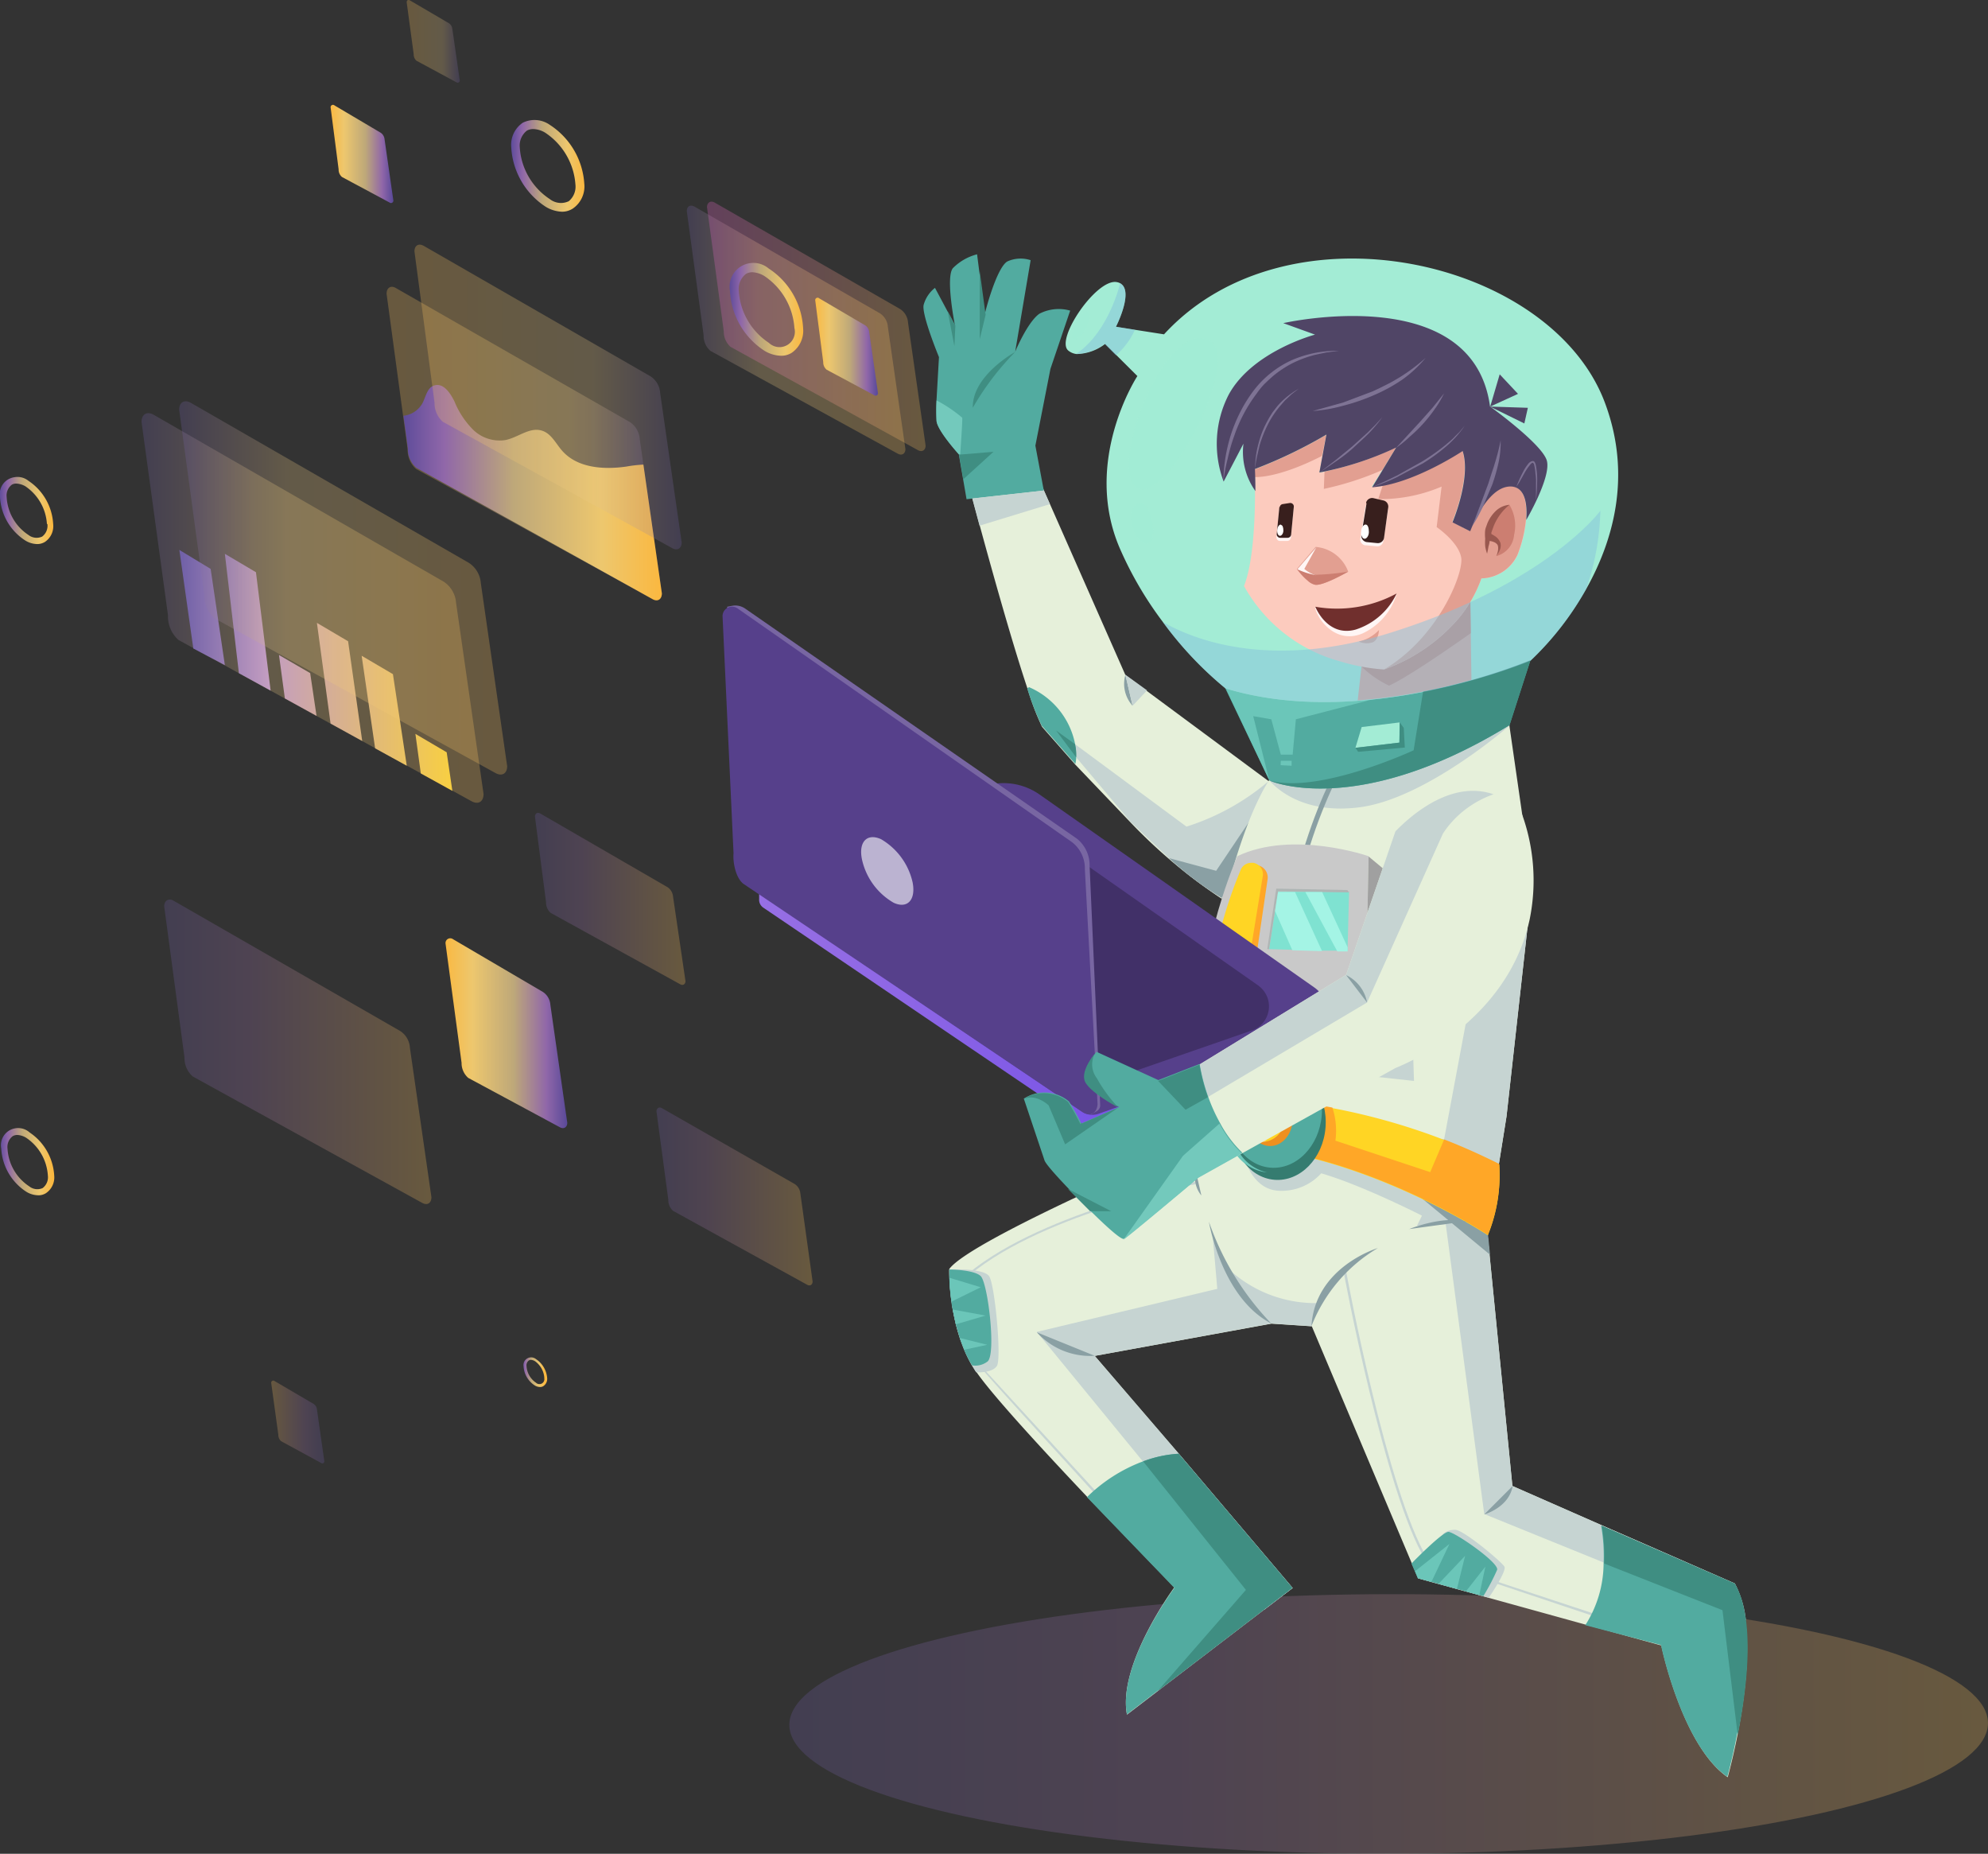 <svg xmlns="http://www.w3.org/2000/svg" xmlns:xlink="http://www.w3.org/1999/xlink" viewBox="0 0 209.71 195.51"><rect x="0" y="0" width="209.71" height="195.51" fill="#333333" stroke="none"/><defs><style>.cls-1,.cls-2,.cls-3,.cls-40,.cls-42,.cls-45,.cls-46,.cls-48,.cls-49,.cls-50,.cls-51,.cls-52{opacity:0.26;}.cls-1,.cls-2,.cls-3,.cls-35,.cls-36,.cls-40,.cls-42,.cls-45,.cls-46,.cls-48,.cls-49,.cls-50,.cls-51,.cls-52{isolation:isolate;}.cls-1{fill:url(#Névtelen_színátmenet_659);}.cls-2{fill:url(#Névtelen_színátmenet_18);}.cls-3{fill:url(#Névtelen_színátmenet_185);}.cls-4{fill:#e6f0da;}.cls-5{fill:#52aba0;}.cls-6{fill:#c6d4d2;}.cls-7{fill:#3f8e82;}.cls-8{fill:#8aa0a4;}.cls-9{fill:#ffd524;}.cls-10{fill:#ffa727;}.cls-11{fill:#c9c9c9;}.cls-12{fill:#a0a0a0;}.cls-13{fill:#6bc6b9;}.cls-14,.cls-36{fill:#a3ecd5;}.cls-15{fill:#e29f91;}.cls-16{fill:#cc7e71;}.cls-17{fill:#fccbbe;}.cls-18{fill:#fff6f5;}.cls-19{fill:#504566;}.cls-20{fill:#381f1d;}.cls-21{fill:#fff;}.cls-22{fill:#99584f;}.cls-23{fill:#7e7394;}.cls-24{fill:#702f2d;}.cls-25{fill:#7c7c7c;}.cls-26{fill:#357c70;}.cls-27{fill:#ef9020;}.cls-28{fill:#fff7d4;}.cls-29{fill:url(#Névtelen_színátmenet_2);}.cls-30{fill:#56408b;}.cls-31{fill:#413068;}.cls-32{fill:#7866a2;}.cls-33{fill:#bbb3d1;}.cls-34{fill:#73c9bc;}.cls-35{fill:#87c3dd;opacity:0.5;}.cls-36{opacity:0.69;}.cls-37{fill:#7fe2d1;}.cls-38{fill:#aeb5b4;}.cls-39{fill:#a4f4e5;}.cls-40{fill:url(#Névtelen_színátmenet_783);}.cls-41{fill:url(#Névtelen_színátmenet_562);}.cls-42{fill:url(#Névtelen_színátmenet_659-2);}.cls-43{fill:url(#Névtelen_színátmenet_782);}.cls-44{fill:url(#Névtelen_színátmenet_562-2);}.cls-45{fill:url(#Névtelen_színátmenet_659-3);}.cls-46{fill:url(#Névtelen_színátmenet_185-2);}.cls-47{fill:url(#Névtelen_színátmenet_562-3);}.cls-48{fill:url(#Névtelen_színátmenet_185-3);}.cls-49{fill:url(#Névtelen_színátmenet_185-4);}.cls-50{fill:url(#Névtelen_színátmenet_240);}.cls-51{fill:url(#Névtelen_színátmenet_659-4);}.cls-52{fill:url(#Névtelen_színátmenet_783-2);}.cls-53{fill:url(#Névtelen_színátmenet_562-4);}.cls-54{fill:url(#Névtelen_színátmenet_562-5);}.cls-55{fill:url(#Névtelen_színátmenet_562-6);}.cls-56{fill:url(#Névtelen_színátmenet_562-7);}.cls-57{fill:url(#Névtelen_színátmenet_562-8);}.cls-58{fill:url(#Névtelen_színátmenet_562-9);}</style><linearGradient id="Névtelen_színátmenet_659" x1="137.29" y1="161.16" x2="114.27" y2="161.16" gradientTransform="translate(209.71 195.99) rotate(180)" gradientUnits="userSpaceOnUse"><stop offset="0" stop-color="#6e5da5"/><stop offset="0.33" stop-color="#eac885"/><stop offset="1" stop-color="#fec55e"/></linearGradient><linearGradient id="Névtelen_színátmenet_18" x1="135.16" y1="161.56" x2="112.14" y2="161.56" gradientTransform="translate(209.71 195.99) rotate(180)" gradientUnits="userSpaceOnUse"><stop offset="0" stop-color="#e967cd"/><stop offset="0.33" stop-color="#ef83ac"/><stop offset="1" stop-color="#fec55e"/></linearGradient><linearGradient id="Névtelen_színátmenet_185" x1="-3303.1" y1="16.51" x2="-3176.66" y2="16.51" gradientTransform="matrix(1, 0, 0, -1, 3386.37, 198.33)" gradientUnits="userSpaceOnUse"><stop offset="0" stop-color="#6e5da5"/><stop offset="0.33" stop-color="#9c71a8"/><stop offset="1" stop-color="#fec55e"/></linearGradient><linearGradient id="Névtelen_színátmenet_2" x1="69.47" y1="92.15" x2="129.96" y2="97.45" gradientTransform="translate(209.71 195.99) rotate(180)" gradientUnits="userSpaceOnUse"><stop offset="0" stop-color="#623fe9"/><stop offset="0.17" stop-color="#6d49e8"/><stop offset="0.7" stop-color="#8c65e5"/><stop offset="1" stop-color="#976fe4"/></linearGradient><linearGradient id="Névtelen_színátmenet_783" x1="168.98" y1="149.2" x2="139.98" y2="149.2" gradientTransform="translate(209.71 195.99) rotate(180)" gradientUnits="userSpaceOnUse"><stop offset="0" stop-color="#fec55e"/><stop offset="0.67" stop-color="#eac885"/><stop offset="1" stop-color="#6e5da5"/></linearGradient><linearGradient id="Névtelen_színátmenet_562" x1="167.24" y1="144.03" x2="139.98" y2="144.03" gradientTransform="translate(209.71 195.99) rotate(180)" gradientUnits="userSpaceOnUse"><stop offset="0" stop-color="#5d4b9a"/><stop offset="0.16" stop-color="#9067a9"/><stop offset="0.43" stop-color="#bea879"/><stop offset="0.77" stop-color="#edc76e"/><stop offset="1" stop-color="#fab840"/></linearGradient><linearGradient id="Névtelen_színátmenet_659-2" x1="194.84" y1="131.86" x2="158.83" y2="131.86" xlink:href="#Névtelen_színátmenet_659"/><linearGradient id="Névtelen_színátmenet_782" x1="190.87" y1="125.3" x2="162.07" y2="125.3" gradientTransform="translate(209.71 195.99) rotate(180)" gradientUnits="userSpaceOnUse"><stop offset="0" stop-color="#6e5fa7"/><stop offset="0.33" stop-color="#c39dc1"/><stop offset="1" stop-color="#f8cf42"/></linearGradient><linearGradient id="Névtelen_színátmenet_562-2" x1="258.54" y1="181.94" x2="265.14" y2="181.94" gradientTransform="translate(299.93 198.17) rotate(180)" xlink:href="#Névtelen_színátmenet_562"/><linearGradient id="Névtelen_színátmenet_659-3" x1="161.22" y1="191.62" x2="166.81" y2="191.62" xlink:href="#Névtelen_színátmenet_659"/><linearGradient id="Névtelen_színátmenet_185-2" x1="175.73" y1="46.02" x2="181.31" y2="46.02" gradientTransform="translate(209.71 195.99) rotate(180)" xlink:href="#Névtelen_színátmenet_185"/><linearGradient id="Névtelen_színátmenet_562-3" x1="240.23" y1="89.19" x2="253.05" y2="89.19" gradientTransform="translate(299.93 198.17) rotate(180)" xlink:href="#Névtelen_színátmenet_562"/><linearGradient id="Névtelen_színátmenet_185-3" x1="153.46" y1="101.18" x2="137.56" y2="101.18" gradientTransform="translate(209.71 195.99) rotate(180)" xlink:href="#Névtelen_színátmenet_185"/><linearGradient id="Névtelen_színátmenet_185-4" x1="192.54" y1="85.07" x2="164.35" y2="85.07" gradientTransform="translate(209.71 195.99) rotate(180)" xlink:href="#Névtelen_színátmenet_185"/><linearGradient id="Névtelen_színátmenet_240" x1="140.63" y1="69.8" x2="124.18" y2="69.8" gradientTransform="translate(209.71 195.99) rotate(180)" gradientUnits="userSpaceOnUse"><stop offset="0" stop-color="#6e5da5"/><stop offset="0.33" stop-color="#9c71a1"/><stop offset="1" stop-color="#fec55e"/></linearGradient><linearGradient id="Névtelen_színátmenet_659-4" x1="190.87" y1="133.98" x2="156.36" y2="133.98" xlink:href="#Névtelen_színátmenet_659"/><linearGradient id="Névtelen_színátmenet_783-2" x1="166.04" y1="154.11" x2="137.85" y2="154.11" xlink:href="#Névtelen_színátmenet_783"/><linearGradient id="Névtelen_színátmenet_562-4" x1="-3332.25" y1="175.87" x2="-3324.55" y2="175.87" gradientTransform="matrix(1, 0, 0, -1, 3386.17, 193.37)" xlink:href="#Névtelen_színátmenet_562"/><linearGradient id="Névtelen_színátmenet_562-5" x1="207.42" y1="161.6" x2="214.02" y2="161.6" gradientTransform="translate(299.93 198.17) rotate(180)" xlink:href="#Névtelen_színátmenet_562"/><linearGradient id="Névtelen_színátmenet_562-6" x1="-3309.22" y1="160.75" x2="-3301.52" y2="160.75" gradientTransform="matrix(1, 0, 0, -1, 3386.17, 193.37)" xlink:href="#Névtelen_színátmenet_562"/><linearGradient id="Névtelen_színátmenet_562-7" x1="-3331.17" y1="48.63" x2="-3328.68" y2="48.63" gradientTransform="matrix(1, 0, 0, -1, 3386.17, 193.37)" xlink:href="#Névtelen_színátmenet_562"/><linearGradient id="Névtelen_színátmenet_562-8" x1="-3386.22" y1="70.82" x2="-3380.64" y2="70.82" gradientTransform="matrix(1, 0, 0, -1, 3386.17, 193.37)" xlink:href="#Névtelen_színátmenet_562"/><linearGradient id="Névtelen_színátmenet_562-9" x1="-3386.22" y1="139.54" x2="-3380.64" y2="139.54" gradientTransform="matrix(1, 0, 0, -1, 3386.17, 193.37)" xlink:href="#Névtelen_színátmenet_562"/></defs><g id="Réteg_2" data-name="Réteg 2"><g id="Réteg_1" data-name="Réteg 1"><path class="cls-1" d="M74.22,35.34A2.12,2.12,0,0,0,74.93,37L94.69,47.84c.46.26.82,0,.82-.48L93.66,34.48a1.85,1.85,0,0,0-.83-1.43L73.28,21.8c-.46-.26-.83-.05-.83.48Z"/><path class="cls-2" d="M76.35,34.94a2.15,2.15,0,0,0,.71,1.64L96.82,47.47c.46.26.82,0,.82-.48L95.79,34.05A1.88,1.88,0,0,0,95,32.62L75.4,21.37c-.45-.26-.82,0-.82.48Z"/><ellipse class="cls-3" cx="146.49" cy="181.82" rx="63.22" ry="13.69" transform="translate(-0.29 0.23) rotate(-0.09)"/><path class="cls-4" d="M108.38,72.6c-2.49-7.44-6.24-21.68-6.24-21.68l7.31-.72,9.27,21,15.14,11.21h0c0,8.72-5,12.37-5,12.37a55.76,55.76,0,0,1-9.56-8l-5.86-6.13-3.52-4A28.47,28.47,0,0,1,108.38,72.6Z"/><path class="cls-5" d="M109.92,76.6a28.2,28.2,0,0,1-1.56-4l.19-.13a8.28,8.28,0,0,1,4.86,6,5.45,5.45,0,0,1,.12,1.39,4.18,4.18,0,0,1-.09.71l-3.52-4Z"/><path class="cls-6" d="M113.41,78.49l11.75,8.69a25,25,0,0,0,8.73-4.85,20.19,20.19,0,0,1-.72,5.36,13.67,13.67,0,0,1-4.32,7,35.28,35.28,0,0,1-5.55-4.19h0l-4-3.78-5.77-6.84A5.45,5.45,0,0,0,113.41,78.49Z"/><path class="cls-7" d="M111.41,77.05l2,1.44a5.45,5.45,0,0,1,.12,1.39Z"/><path class="cls-8" d="M128.29,91.84l3.46-5.15,1.43,1a13.67,13.67,0,0,1-4.32,7,35.28,35.28,0,0,1-5.55-4.19Z"/><path class="cls-4" d="M118.88,180.83c-1-5.3,5-13.42,5-13.42l-9.22-9.57c-4.83-5.1-10.06-10.79-11.68-13.17-.05-.06-.12-.12-.12-.17l-.32-.52c-2.54-4.36-2.4-10-2.4-10.15h0c2.33-3.15,25.52-13,25.52-13,1.69-29.66,8.24-38.57,8.24-38.57h0l7.22-1.66.69-.16,17.4-4L161.31,91l.31,2.42-2.7,24.32-1.73,10.83-.27,1.66.21,2.1,2.41,24.39,9.42,4.14L183,167a10.77,10.77,0,0,1,1.12,3.92c.9,6.75-1.87,16.52-1.87,16.52-4.83-3.35-7-13.9-7-13.9l-7.89-2.17-10.85-3-6.91-1.9-.67-1.59-10.55-25-4.24-.28L115.48,143l8.87,10.33,12,14.15-3,2.29-14.47,11.07Z"/><path class="cls-6" d="M103.28,144c-.94-1.22-1.94-8.68-1.94-9V135h0c7.56-7,24.62-10.37,24.79-10.37v.26c-.17,0-17.08,3.26-24.62,10.26.1.81,1,7.62,1.88,8.81l13.27,14.47-.19.18C116,158.05,104.22,145.26,103.28,144Zm47.09,20.51h0c-4.2-6.77-8.64-30.24-8.64-30.47H142c0,.23,4.41,23.56,8.58,30.34l18.15,6-.08.25Z"/><path class="cls-6" d="M102.86,144.56l-.32-.52c-2.54-4.36-2.4-10-2.4-10.15h0s3.61-.19,4.21.72,1.32,8.67.81,9.45-2.18.67-2.18.67S102.9,144.61,102.86,144.56Zm46.7,21.88,7.49,2.06s1.91-2.78,1.65-3.27-4.32-3.89-5.19-3.89a1.9,1.9,0,0,0-1.24.4ZM147.18,112l-18.52-1.6.57,1.45L149.16,114l-.68-20.74-1.41-.64Zm12.06-35.48s-8.74,7.66-15.74,8.61c-5.84.79-8.75-1.86-9.57-2.79Z"/><path class="cls-8" d="M141.15,80.67l.69-.16c-1.91,3.42-8.33,16.54-6.2,36.42l-.52.06C133.06,97.68,139,84.66,141.15,80.67Z"/><path class="cls-6" d="M130.92,120.67s.59,5,4.26,4.92a5.62,5.62,0,0,0,5-3Zm-2.51,15.26-.5-5.76,1.51,3.5a13.45,13.45,0,0,0,9.62,3.76l-.7,2.44-4.24-.28L115.48,143l8.89,10.33,12,14.15-3,2.29-24-29.3Z"/><path class="cls-6" d="M149.47,129.28l.53-1.07s-7-3.57-11.34-4.66-13-2.72-13-2.72l.12-1.7,26.56,1,5.44-29.06-.89-7.37L161.31,91l.31,2.42-2.7,24.32-2,12.49,2.62,26.49,9.42,4.14L183,167a10.64,10.64,0,0,1,1.17,3.88l-27.6-11.2-4.06-30.56Z"/><path class="cls-8" d="M150,126.39l7.24,2.18-.27,1.66.21,2.1L150,126.39Z"/><path class="cls-9" d="M125.83,119.18l.23-3.4a43.88,43.88,0,0,1,5,0,65.26,65.26,0,0,1,9.45,1.08,67.36,67.36,0,0,1,11.83,3.36c1.9.74,3.81,1.59,5.81,2.59a16.73,16.73,0,0,1-1.2,7.47s-16.15-10.74-31.29-9.35Z"/><path class="cls-10" d="M125.82,119.18l4.45-.65.83-2.8a65.26,65.26,0,0,1,9.45,1.08,7.8,7.8,0,0,1,.32,3.49l10,3.32,1.47-3.45c1.9.74,3.81,1.59,5.81,2.59a16.73,16.73,0,0,1-1.2,7.47s-16.15-10.74-31.29-9.35Z"/><path class="cls-5" d="M167.23,171.4a12.2,12.2,0,0,0,1.93-6.49,18.48,18.48,0,0,0-.26-4l14,6.14c2.22,3.79,1.26,11.25.31,16h0c-.49,2.56-1,4.34-1,4.34-4.83-3.35-7-13.9-7-13.9Zm-48.35,9.43c-1-5.3,5-13.36,5-13.36l-9.22-9.57a16.78,16.78,0,0,1,5.9-3.77,12.64,12.64,0,0,1,3.75-.81l12,14.15-14.23,10.89-3.23,2.47Z"/><path class="cls-11" d="M144,108.82l-17.11-1c-.58-7.91,3.63-17.52,3.63-17.52,5.85-2.79,13.85,0,13.85,0Z"/><path class="cls-12" d="M144,108.82l-17.11-1,1.81,2.57,18.52,1.6-.11-19.38-2.74-2.28Z"/><path class="cls-5" d="M101.14,47.9h0s-2.24-2.5-2.35-3.5a20,20,0,0,1,0-2.19l.26-4.55s-1.83-4.42-1.62-5.49a3.42,3.42,0,0,1,1.2-1.81l2.1,3.93s-1-5-.22-6a5.55,5.55,0,0,1,2.56-1.47l.81,6.35c0-.15,1.25-5,2.41-5.61a3.4,3.4,0,0,1,2.43-.12l-1.63,9.65c.08-.2,1.33-3.14,2.55-4a4.42,4.42,0,0,1,3.25-.33l-2.08,6.14L109.22,47l.89,4.74-8.15.91Z"/><path class="cls-8" d="M145.34,131.63a16.61,16.61,0,0,0-7,8.24C138.72,133.6,145.34,131.63,145.34,131.63Zm3.28-2,6-.82C152,128.22,148.62,129.64,148.62,129.64Zm-21.09-.77a29.33,29.33,0,0,0,6.57,10.72C128.85,136.87,127.53,128.87,127.53,128.87Z"/><path class="cls-5" d="M129.23,72.55a40,40,0,0,0,16,1.13c1.7-.19,3.34-.45,4.88-.75a62.26,62.26,0,0,0,11.33-3.3l-2.21,6.85c-15.91,9.76-25,6-25.33,5.83h0Z"/><path class="cls-13" d="M129.26,72.51a40,40,0,0,0,16,1.13h0l-8.56,2.22-.34,3.73h-1.25l-1-3.73-1.91-.33,1.7,6.78h0Z"/><path class="cls-14" d="M118.13,57.84c-4-9.26,1.85-18.18,1.85-18.18l-2.19-2.18-1.21-1.21a5.1,5.1,0,0,1-3,1.07h0a1.67,1.67,0,0,1-.88-.36c-1.44-1.15,2.94-7.6,5.09-7.23a1.23,1.23,0,0,1,.37.12,1,1,0,0,1,.28.23c.94,1.12-.72,4.36-.72,4.36l2,.32,3.07.48c13.1-14.27,40.93-7.95,46.54,7.3,2.87,7.75.75,14.65-2,19.55a31.81,31.81,0,0,1-5.88,7.57S144,77.09,129.27,72.6a38.08,38.08,0,0,1-6.6-7A38.17,38.17,0,0,1,118.13,57.84Z"/><path class="cls-15" d="M143.62,70.31h0l.26-2.18,11.21-5.79.06,4.46.07,4.91a60.44,60.44,0,0,1-12,2.16Z"/><path class="cls-16" d="M143.88,68.11l11.21-5.79.06,4.46c-1.72,1.21-6.77,4.74-8.63,5.53a11.07,11.07,0,0,1-2.89-2h0Z"/><path class="cls-17" d="M131.23,61.81c1-2.56,1.16-7.2,1.16-10h0V49.48a49.32,49.32,0,0,0,7.54-3.63l-.3,1.58-.12.64-.32,1.74h.16l.37-.07a34.85,34.85,0,0,0,7.6-2.61l-1,1.6h0l-.49.8-.11.19-1,1.61H145a8.89,8.89,0,0,0,.88-.13,13.46,13.46,0,0,0,1.52-.37,30,30,0,0,0,6.88-3.3c.93,2.81-1.07,7.52-1.07,7.52l1.87.94s1.73-4.72,4.24-4.72c1.47,0,1.82,1.67,1.67,3.53a13.8,13.8,0,0,1-.91,3.75A4.33,4.33,0,0,1,156.27,61a13.9,13.9,0,0,1-2.39,4.2A18.67,18.67,0,0,1,146,70.61a21.08,21.08,0,0,1-4.09-.7h0l-.32-.09-.3-.09A16.52,16.52,0,0,1,131.23,61.81Z"/><path class="cls-15" d="M146.33,48.76l-.49.8a31.49,31.49,0,0,1-6.19,2l.07-1.82a35,35,0,0,0,7.57-2.55l-1,1.6Zm7.81,10.05c-.28-1.65-2.59-3.22-2.59-3.22l.52-4.27a16.49,16.49,0,0,1-6.68,1.32l.47-1.44a13.46,13.46,0,0,0,1.52-.37,30,30,0,0,0,6.88-3.3c.93,2.81-1.07,7.52-1.07,7.52l1.87.94s1.73-4.72,4.24-4.72c1.47,0,1.82,1.67,1.67,3.53a13.8,13.8,0,0,1-.91,3.75A4.33,4.33,0,0,1,156.27,61a13.9,13.9,0,0,1-2.39,4.2A18.67,18.67,0,0,1,146,70.61C151.72,67.22,154.42,60.46,154.14,58.81Zm-14.7-10.72c-4.76,2.43-7.09,2.22-7.09,2.22V49.5a49.32,49.32,0,0,0,7.54-3.63l-.3,1.58Z"/><path class="cls-18" d="M138.72,64c.17,1.24,2.15,4,5,2.81a6.69,6.69,0,0,0,3.62-4.21C142.13,67.47,138.72,64,138.72,64Z"/><path class="cls-19" d="M161,54.84c.07-.12,2.62-4.49,2.18-6.23s-6-5.74-6-5.74c-1.81-13.35-21.81-8.79-21.81-8.79l3.35,1.21s-6.58,1.74-9.09,6.3a11.32,11.32,0,0,0-.55,9.2l2.09-4a7.11,7.11,0,0,0,1.26,5c0-1.39-.05-2.33-.05-2.33a49.32,49.32,0,0,0,7.54-3.63l-.74,4a33.52,33.52,0,0,0,8.1-2.63l-2.53,4.19c4.27-.3,9.54-3.82,9.54-3.82.93,2.81-1.07,7.52-1.07,7.52l1.87.94s1.73-4.72,4.24-4.72c1.47,0,1.82,1.67,1.67,3.53Z"/><path class="cls-18" d="M144.07,53.4a.65.65,0,0,1,.78-.49l1.05.23a.66.66,0,0,1,.5.74l-.47,3.18a.65.65,0,0,1-.71.56l-1.12-.11H144a.63.63,0,0,1-.5-.75l.54-3.3A.11.11,0,0,1,144.07,53.4Zm-9.14.39-.28,2.85v.06a.37.37,0,0,0,.4.35h.76a.38.38,0,0,0,.36-.34l.28-2.93a.28.28,0,0,0,0-.09.37.37,0,0,0-.42-.31l-.77.12A.37.37,0,0,0,134.93,53.79Z"/><path class="cls-15" d="M138.78,57.68a4,4,0,0,1,3.44,2.61h0c-.15.08-2.68,1.53-3.5,1.38a1.68,1.68,0,0,1-.76-.42A6.55,6.55,0,0,1,136.81,60h0Z"/><path class="cls-16" d="M138.86,60.62a27.11,27.11,0,0,0,3.36-.33c-.15.08-2.68,1.53-3.5,1.38a1.68,1.68,0,0,1-.76-.42A6.55,6.55,0,0,1,136.81,60,14.3,14.3,0,0,0,138.86,60.62Z"/><path class="cls-18" d="M137.59,60l1.27-2.28-2,2.32h0a7.88,7.88,0,0,0,2,.63A3.12,3.12,0,0,1,137.59,60Z"/><path class="cls-20" d="M144.11,53a.66.66,0,0,1,.82-.45l1,.23a.66.66,0,0,1,.51.74L146,56.72a.66.66,0,0,1-.72.56l-1.12-.11h0a.67.67,0,0,1-.55-.76l.54-3.31A.24.24,0,0,1,144.11,53Zm-9.15.46-.28,2.85v.06a.37.37,0,0,0,.4.35h.76a.38.38,0,0,0,.36-.34l.28-2.92v-.1a.38.38,0,0,0-.43-.31l-.77.12A.37.37,0,0,0,135,53.48Z"/><path class="cls-21" d="M144.07,55.32c-.23,0-.45.29-.49.71s.12.76.34.79.48-.29.48-.71S144.3,55.34,144.07,55.32Zm-8.95,0c-.18,0-.36.23-.39.56s.09.61.27.63.38-.23.38-.56S135.3,55.38,135.12,55.36Z"/><path class="cls-16" d="M156.84,56.4a4.05,4.05,0,0,1,1,.69c.81.65,0,1.56,0,1.56a2.53,2.53,0,0,0,1.88-2.25,4.24,4.24,0,0,0-.49-3.15C157.85,53.46,156.84,56.4,156.84,56.4Z"/><path class="cls-22" d="M156.67,56.81a5.48,5.48,0,0,0,0,.81,4,4,0,0,0,.2.77c.06-.25.11-.51.15-.77a2.42,2.42,0,0,0,.12-.57,2,2,0,0,1,.4.1.89.89,0,0,1,.41.28.57.57,0,0,1,.08.25,1.6,1.6,0,0,1,0,.31,2.33,2.33,0,0,1-.19.65,2.13,2.13,0,0,0,.36-.6,1.22,1.22,0,0,0,.08-.78,1.57,1.57,0,0,0-.47-.64,4,4,0,0,0-.49-.3v-.15l.24-.67a5.57,5.57,0,0,1,1.67-2.26,2.37,2.37,0,0,0-1.39.6,3.83,3.83,0,0,0-.94,1.35l-.14.39a1.53,1.53,0,0,0-.1.41A4.48,4.48,0,0,0,156.67,56.81Z"/><path class="cls-23" d="M129.51,48.36a19.18,19.18,0,0,1,.7-2.43,15.93,15.93,0,0,1,2.35-4.42,8.2,8.2,0,0,1,.81-1l.45-.43.47-.42a11.17,11.17,0,0,1,2.08-1.37,12.13,12.13,0,0,1,2.36-.87l1.23-.26c.21,0,.42-.06.63-.08l.64-.08a11.92,11.92,0,0,0-5,1,10.61,10.61,0,0,0-4,3.21,15.12,15.12,0,0,0-1.37,2.19,16.67,16.67,0,0,0-1,2.4,17,17,0,0,0-.81,5A18.71,18.71,0,0,1,129.51,48.36Zm3.08-.17.28-1.21a12.76,12.76,0,0,1,.91-2.28,10.08,10.08,0,0,1,1.36-2l.4-.46.45-.42.23-.22.24-.19L137,41a8.65,8.65,0,0,0-2,1.55l-.21.23-.2.25-.38.5-.33.53-.3.55a10.55,10.55,0,0,0-.87,2.35,9.7,9.7,0,0,0-.31,2.51A9.73,9.73,0,0,1,132.59,48.19Zm9.14-5.41a21.09,21.09,0,0,0,3.19-1.1,17.48,17.48,0,0,0,3-1.64,12.72,12.72,0,0,0,2.46-2.29,19.88,19.88,0,0,1-2.66,2l-.71.42-.36.2-.37.19-.74.37-.75.35-3.1,1.17-3.22.9A16.5,16.5,0,0,0,141.73,42.78Zm7,3.26a15.21,15.21,0,0,0,2.6-2.87,10.49,10.49,0,0,0,1-1.68L151.12,43l-1.27,1.43-2.6,2.82A12,12,0,0,0,148.77,46ZM141,48.61a16.15,16.15,0,0,0,1.76-1.38c.56-.53,1.11-1,1.63-1.53A14.88,14.88,0,0,0,145.82,44l-.75.82-.79.79-1.65,1.49-1.72,1.41-.88.68-.88.68Zm6.46,1.66,2.64-1.4a19.64,19.64,0,0,0,2.42-1.76,11.14,11.14,0,0,0,2-2.22l-.48.57-.12.14-.14.13-.26.26-.26.27-.28.25-.57.48A22.32,22.32,0,0,1,150,48.68l-2.59,1.45-1.34.65-1.36.61A21.85,21.85,0,0,0,147.48,50.27Zm9,3.09.94-2.21a19.94,19.94,0,0,0,.67-2.32,10,10,0,0,0,.23-2.39,23,23,0,0,1-.58,2.31l-.17.56-.19.56L157,51l-.83,2.22-.85,2.24A15.77,15.77,0,0,0,156.46,53.36Zm3.45-1.92c.15-.28.36-.55.5-.83l.46-.82a6.28,6.28,0,0,1,.52-.75,1.1,1.1,0,0,1,.15-.16.28.28,0,0,1,.15-.08s.15.11.15.25a4.65,4.65,0,0,1,.13.9,4.9,4.9,0,0,1,.06.94v1.87c.07-.62.11-1.25.12-1.88A8.12,8.12,0,0,0,162,49a2.44,2.44,0,0,0-.1-.24.43.43,0,0,0-.11-.12.26.26,0,0,0-.19,0,.72.72,0,0,0-.26.14,1,1,0,0,0-.17.19,4.25,4.25,0,0,0-.51.81,12.62,12.62,0,0,0-.76,1.73Z"/><path class="cls-24" d="M143,66.4a7.19,7.19,0,0,0,4.33-3.81,13.19,13.19,0,0,1-8.58,1.4S140,67.22,143,66.4Z"/><path class="cls-25" d="M126.85,107.79l1.81,2.57,18.52,1.6L144,108.82Z"/><path class="cls-7" d="M149.12,79.13l1-6.2a62.26,62.26,0,0,0,11.33-3.3l-2.21,6.85c-15.91,9.76-25.05,6-25.33,5.83C139.11,83.79,149.12,79.13,149.12,79.13Z"/><ellipse class="cls-26" cx="134.91" cy="118.52" rx="5.92" ry="4.93" transform="translate(5.89 243.43) rotate(-85.37)"/><ellipse class="cls-5" cx="134.22" cy="117.75" rx="5.92" ry="4.93" transform="matrix(0.08, -1, 1, 0.08, 6.01, 242.03)"/><path class="cls-13" d="M130.2,121.44a6.78,6.78,0,0,1,1.06-8.3,4.46,4.46,0,0,1,4-1.15,4.47,4.47,0,0,0-3.54,1.18,6.77,6.77,0,0,0-1.05,8.29,4.62,4.62,0,0,0,3,2.19A4.57,4.57,0,0,1,130.2,121.44Z"/><ellipse class="cls-27" cx="133.98" cy="117.99" rx="2.38" ry="2.88" transform="translate(-0.84 0.96) rotate(-0.41)"/><ellipse class="cls-9" cx="133.26" cy="117.52" rx="2.38" ry="2.88" transform="translate(-0.84 0.96) rotate(-0.41)"/><path class="cls-28" d="M131.32,119.25a3.31,3.31,0,0,1,.46-4,2.09,2.09,0,0,1,1.4-.57,2.13,2.13,0,0,0-1.09.54,3.31,3.31,0,0,0-.46,4,2.26,2.26,0,0,0,2,1.14A2.2,2.2,0,0,1,131.32,119.25Z"/><path class="cls-13" d="M130.26,118.94a.57.57,0,0,1-.76-.3.83.83,0,0,1,.19-1l.1-.06a.6.6,0,0,1,.77.3.84.84,0,0,1-.19,1A.3.3,0,0,1,130.26,118.94Zm-.18-1.91a.34.34,0,0,1-.45-.19.51.51,0,0,1,.12-.62l.07,0a.36.36,0,0,1,.46.19.5.5,0,0,1-.12.62A.2.2,0,0,1,130.08,117Z"/><path class="cls-28" d="M131.82,118.51a.49.49,0,0,1-.64-.27.71.71,0,0,1,.16-.87l.08,0a.5.5,0,0,1,.66.25.7.7,0,0,1-.16.87A.53.53,0,0,1,131.82,118.51Zm-.18-1.62a.29.29,0,0,1-.37-.17.42.42,0,0,1,.09-.54l.06,0a.31.31,0,0,1,.39.16.43.43,0,0,1-.09.53Z"/><path class="cls-15" d="M144.86,67.72a2,2,0,0,1-1.53-.06,4.15,4.15,0,0,0,2.13-1.21S145.46,67.38,144.86,67.72Z"/><path class="cls-19" d="M160.13,41.54l-1.93-2.06-1,3.4Z"/><path class="cls-19" d="M160.8,44.66l.37-1.65-4-.13Z"/><path class="cls-8" d="M119.47,74.43l-.75-3.28A3.45,3.45,0,0,0,119.47,74.43Zm37.1,85.29,3-3C159.18,159,156.57,159.72,156.57,159.72Zm-47.2-19.21,6.11,2.48A7.59,7.59,0,0,1,109.37,140.51Z"/><path class="cls-5" d="M102.54,144a11.48,11.48,0,0,1-.82-1.6l-.47-1.24-.43-1.49-.33-1.56a5.26,5.26,0,0,1-.13-.83,22.66,22.66,0,0,1-.22-2.47v-.92h0s2.54,0,3.3.68,1.65,8.12.76,9a2.11,2.11,0,0,1-1.66.43Z"/><path class="cls-13" d="M100.15,134.76l3.31,1-3.09,1.52A23.35,23.35,0,0,1,100.15,134.76Zm.35,3.35,3.47.64-3.14.92Zm.75,3,2.89.72-2.42.52Z"/><path class="cls-6" d="M118.7,71.15,121,72.81l-1.52,1.62ZM102.56,52.57l.77,2.87,7.42-2.27-.64-1.44Z"/><path class="cls-7" d="M169.22,164.9a18.48,18.48,0,0,0-.26-4L183,167c2.22,3.79,1.26,11.25.31,16l-1.61-13.18Zm-37.79,2.78-10.84-13.55a12.64,12.64,0,0,1,3.75-.81l12,14.15-14.23,10.89ZM102.62,43c-.08-3.4,4.47-5.88,4.47-5.88A29,29,0,0,0,102.62,43Zm-1,7.54,3.18-2.89-3.63.3Zm1.73-21.93,0,7.17.62-2.58Zm-3.38,4.21.71,3.69.1-2.17Z"/><path class="cls-14" d="M147.62,78.32l-4.64.55.66-2.19,4-.49Z"/><path class="cls-7" d="M147.62,78.32l-4.64.55.29.42,4.92-.45-.11-2.07-.42-.58Z"/><path class="cls-13" d="M135.09,80.7l1.16.06v-.52l-1.14,0Z"/><path class="cls-10" d="M132.59,91.24a1.32,1.32,0,0,1,1.13,1.47L132,104.45a1.78,1.78,0,0,1-1.8,1.56h-.11a2,2,0,0,1-1.79-2.2,48.1,48.1,0,0,1,3-11.84,1.2,1.2,0,0,1,1.09-.74h.21Z"/><path class="cls-9" d="M132.21,91a1.22,1.22,0,0,1,1,1.39l-1.87,11.47a1.84,1.84,0,0,1-1.81,1.55h0a1.51,1.51,0,0,1-.3,0,1.82,1.82,0,0,1-1.53-2.09,47,47,0,0,1,3.18-11.58A1.19,1.19,0,0,1,132,91h0Z"/><path class="cls-29" d="M80.51,95.72a1,1,0,0,1-.43-.89l0-.57,22.77-9.87a6.57,6.57,0,0,1,6.64.54l29,20.36a3.13,3.13,0,0,1-.54,5.43l-22.2,7.89a2,2,0,0,1-1.8-.23Z"/><path class="cls-30" d="M80.13,94.24l22.87-11a6.62,6.62,0,0,1,6.64.54l29,20.36a3.13,3.13,0,0,1-.54,5.43l-22.2,7.89a2,2,0,0,1-1.8-.23Z"/><path class="cls-31" d="M80.52,94.27l22.74-11,29.46,20.66a2.81,2.81,0,0,1,.92,1.13,2.71,2.71,0,0,1-1.39,3.55l-20.18,7Z"/><path class="cls-32" d="M77.87,89.61c-.09,1,.26,2.67,1.08,3.24l36.16,24.67.59-.33a.74.74,0,0,0,.36-.57l-1.12-25.31a3.58,3.58,0,0,0-1.34-2.86l-35-24.27a1.85,1.85,0,0,0-1.37-.29l-.52.1Z"/><path class="cls-30" d="M77.38,90c-.09,1,.26,2.67,1.08,3.24l35.68,24c.82.57,1.56.22,1.64-.78l-1.34-24.78a3.5,3.5,0,0,0-1.34-2.85L77.88,64.22a1.07,1.07,0,0,0-.66-.24,1,1,0,0,0-1,1Z"/><path class="cls-33" d="M90.93,90.65a7,7,0,0,0,3.34,4.56c1.45.67,2.36-.3,2-2.15a7.06,7.06,0,0,0-3.34-4.56C91.45,87.84,90.54,88.8,90.93,90.65Z"/><path class="cls-5" d="M148.89,164.9s3.25-3.34,3.9-3.34,5.36,3.25,5.14,4a22.29,22.29,0,0,1-1.46,2.78l-6.91-1.9Z"/><path class="cls-13" d="M151,166.83l-1.43-.39-.3-.73,3.63-2.88Zm3.55-2.74-.86,3.48-1.94-.53Zm2.14,1.13-.64,3-1.41-.39Z"/><path class="cls-8" d="M126.73,126.08l-.6-2.61A3,3,0,0,0,126.73,126.08Z"/><path class="cls-34" d="M101.14,47.91h.15s.27-3.73.21-3.86a14.86,14.86,0,0,0-2.7-1.82,20,20,0,0,0,0,2.19C98.91,45.47,101.14,47.91,101.14,47.91Z"/><path class="cls-35" d="M146.72,66.72c16.46-5.17,22.1-12.85,22.1-12.85a27.19,27.19,0,0,1-1.49,8.24,31.81,31.81,0,0,1-5.88,7.57S144,77.09,129.27,72.6a38.08,38.08,0,0,1-6.6-7C125.51,67.25,133.72,70.82,146.72,66.72Z"/><path class="cls-4" d="M148.85,86.22c.8-.83,6.86-4.36,10.34-1.88a4.89,4.89,0,0,1,1.4,1.63,20.6,20.6,0,0,1,.77,11c-2.34,10.8-13.07,15.24-14.16,15.67l-18.28,10.17a14.66,14.66,0,0,1-3.71-5.8,9.7,9.7,0,0,1-.49-3.63L142,102.81l5.2-15.13h0A17.57,17.57,0,0,0,148.85,86.22Z"/><path class="cls-6" d="M156.55,83.51a7,7,0,0,1,1,.26,10.67,10.67,0,0,0-4.08,2.58,10,10,0,0,0-1.26,1.57l-8,17.81-19,11.28a9.7,9.7,0,0,1-.49-3.63L142,102.81l5.2-15.13h0C148.48,86.37,152.33,82.75,156.55,83.51Z"/><path class="cls-5" d="M122.19,113.91l4.36-1.7a20.1,20.1,0,0,0,.89,3.43,17.77,17.77,0,0,0,1.25,2.78,12.32,12.32,0,0,0,2.36,3.15l-4.58,2.56s-7.46,6.25-7.9,6.52-4.59-4-4.59-4-3.48-3.48-3.79-4.25L108,115.87a4,4,0,0,1,4.76.29,23.07,23.07,0,0,1,1.3,2.33l4-1.74h0c-.15-.07-2.84-1.51-3.48-2.65-.55-1,.59-2.54,1-3.06h0l.09-.11h0Z"/><path class="cls-8" d="M144.21,105.73,142,102.84A4,4,0,0,1,144.21,105.73Z"/><path class="cls-7" d="M112.67,116.22a23.07,23.07,0,0,1,1.3,2.33l4-1.74-5.61,3.88-1.74-4.11s-1.35-1.31-2.68-.65A4,4,0,0,1,112.67,116.22Z"/><path class="cls-7" d="M115.72,113.74a14.83,14.83,0,0,0,2.26,3.07c-.15-.07-2.84-1.51-3.48-2.65-.55-1,.59-2.54,1-3.06A2.42,2.42,0,0,0,115.72,113.74Zm-.73,14,2.23,0-4.58-2.36Zm11.54-15.45a20.1,20.1,0,0,0,.89,3.43h0l-2.36,1.32L122.17,114Z"/><path class="cls-34" d="M131,121.65l-4.58,2.56s-7.45,6.27-7.9,6.52l6.27-8.83,3.85-3.4A12.32,12.32,0,0,0,131,121.65Z"/><path class="cls-36" d="M120,51.5c3.25,1.63,11.28-14.08,7.45-15.68C122.72,33.83,116.76,49.87,120,51.5Zm1,5.86c1.26,0,.53-4.93-.92-4.25C118.4,53.92,119.78,57.36,121,57.36Zm-7.73-21.53c.86.07,2.43-2.9,1.34-3C114,32.77,112.45,35.76,113.31,35.83Z"/><path class="cls-35" d="M118.16,29.87l.28.23c.94,1.12-.72,4.36-.72,4.36l2,.32a7.82,7.82,0,0,1-2,2.69l-1.21-1.21a5.1,5.1,0,0,1-3,1.07C117,35,118.16,29.87,118.16,29.87Z"/><path class="cls-37" d="M134.5,96.05l.32-2,1.79,0,1.09,0,1.77,0,2.84,0-.15,5.78v.43l-1.09,0-1.6,0-3.13-.09-2.47-.07Z"/><path class="cls-38" d="M134.82,94l-.95,6.1h-.19l.95-6.38,7.5.15.18.25Z"/><path class="cls-39" d="M137.7,94.08l1.77,0,2.69,5.83v.43l-1.09,0Zm-3.2,2,.32-2,1.79,0,2.85,6.23-3.13-.09Z"/><path class="cls-40" d="M43,47.4a2.67,2.67,0,0,0,.9,2.07L68.82,63.18c.54.32,1,0,1-.61L67.49,46.34a2.37,2.37,0,0,0-1-1.8L41.78,30.39c-.54-.33-1-.06-1,.6Z"/><path class="cls-41" d="M69.82,62.57c0,.66-.46.93-1,.61L43.92,49.34a2.67,2.67,0,0,1-.9-2.07l-.46-3.42a2.62,2.62,0,0,0,2-1.32c.35-.67.48-1.57,1.17-1.85,1-.39,1.77.75,2.22,1.68a9,9,0,0,0,2,3,4,4,0,0,0,3.31,1.06c1.35-.24,2.6-1.42,3.91-1,1,.31,1.46,1.37,2.14,2.13,1.6,1.81,4.35,2,6.74,1.66A14.12,14.12,0,0,1,67.87,49l1.95,13.58Z"/><path class="cls-42" d="M17.72,64.89a3.33,3.33,0,0,0,1.1,2.6l30.9,17c.72.41,1.29.07,1.29-.75l-2.9-20.16a2.91,2.91,0,0,0-1.3-2.23L16.22,43.75c-.71-.41-1.29-.07-1.29.75Z"/><path class="cls-43" d="M28.55,72.84,25.2,71,23.72,58.41,27,60.35Zm-4.83-2.69L22.22,60l-3.3-2,1.47,10.39Zm9,.84-3.29-1.91.62,4.58,3.34,1.84Zm4-3.36-3.29-1.94,1.44,10.62,3.34,1.84ZM47.12,79.34l-3.3-1.94.57,4.17,3.33,1.84ZM41.45,71.1l-3.3-1.94,1.42,9.76,3.34,1.84Z"/><path class="cls-44" d="M34.88,11.36a.25.25,0,0,1,.41-.24L40.16,14a.94.94,0,0,1,.41.71l.92,6.4a.25.25,0,0,1-.41.24l-5-2.68a1,1,0,0,1-.36-.81Z"/><path class="cls-45" d="M42.9.24c0-.2.15-.31.34-.2l4.13,2.42a.82.82,0,0,1,.35.6l.78,5.42a.22.22,0,0,1-.35.2L43.94,6.41a.86.86,0,0,1-.3-.69Z"/><path class="cls-46" d="M28.61,145.85a.22.22,0,0,1,.35-.2l4.13,2.42a.8.8,0,0,1,.35.6l.77,5.42a.21.21,0,0,1-.34.2L29.66,152a.88.88,0,0,1-.3-.69Z"/><path class="cls-47" d="M47,99.52a.5.5,0,0,1,.8-.46l9.46,5.55a1.77,1.77,0,0,1,.8,1.38l1.78,12.42c0,.47-.35.72-.79.47l-9.66-5.2a2.08,2.08,0,0,1-.7-1.59Z"/><path class="cls-48" d="M57.6,95.15a1.46,1.46,0,0,0,.49,1.13l13.65,7.52c.31.18.57,0,.57-.33L71,94.57a1.33,1.33,0,0,0-.58-1L57,85.8c-.32-.18-.57,0-.57.33Z"/><path class="cls-49" d="M19.46,111.53a2.59,2.59,0,0,0,.87,2l24.18,13.32c.55.32,1,.06,1-.59L43.24,110.5a2.26,2.26,0,0,0-1-1.75L18.32,95c-.55-.32-1,0-1,.59Z"/><path class="cls-50" d="M70.5,126.54a1.48,1.48,0,0,0,.51,1.17l14.12,7.78c.33.19.59,0,.59-.34l-1.29-9.27a1.34,1.34,0,0,0-.59-1l-14-8c-.32-.19-.59,0-.59.34Z"/><path class="cls-51" d="M21.55,62.75a3.19,3.19,0,0,0,1.07,2.46L52.27,81.53c.68.38,1.23.06,1.23-.73L50.72,61.49a2.78,2.78,0,0,0-1.28-2.14L20.14,42.49c-.68-.39-1.24-.07-1.24.72Z"/><path class="cls-52" d="M45.84,42.49a2.61,2.61,0,0,0,.88,2L70.91,57.81c.55.32,1,0,1-.59L69.64,41.45a2.26,2.26,0,0,0-1-1.75L44.72,25.94c-.55-.32-1-.06-1,.58Z"/><path class="cls-53" d="M61.64,19.44A8,8,0,0,0,58,13.17a2.81,2.81,0,0,0-2.85-.23,2.82,2.82,0,0,0-1.22,2.6,8,8,0,0,0,3.64,6.27,3.53,3.53,0,0,0,1.73.52A2.11,2.11,0,0,0,60.42,22a2.83,2.83,0,0,0,1.22-2.6ZM60,21.22A1.91,1.91,0,0,1,58,21a7.05,7.05,0,0,1-3.17-5.43,2,2,0,0,1,.76-1.8,1.37,1.37,0,0,1,.66-.16,2.59,2.59,0,0,1,1.27.39,7.16,7.16,0,0,1,3.18,5.45A2,2,0,0,1,60,21.22Z"/><path class="cls-54" d="M86,31.7a.25.25,0,0,1,.41-.24l4.87,2.86a.94.94,0,0,1,.41.71l.92,6.4a.25.25,0,0,1-.41.24l-5-2.68a1,1,0,0,1-.36-.81Z"/><path class="cls-55" d="M81.09,28.32A2.51,2.51,0,0,0,77,30.68,8,8,0,0,0,80.65,37a3.54,3.54,0,0,0,1.74.52,2.08,2.08,0,0,0,1.11-.3,2.82,2.82,0,0,0,1.22-2.59A8,8,0,0,0,81.09,28.32Zm2.71,6.27a1.62,1.62,0,0,1-2.69,1.57,7.1,7.1,0,0,1-3.18-5.48,2,2,0,0,1,.77-1.8,1.38,1.38,0,0,1,.66-.17,2.71,2.71,0,0,1,1.27.4,7.18,7.18,0,0,1,3.17,5.48Z"/><path class="cls-56" d="M57.72,145.34a2.64,2.64,0,0,0-1.18-2,.81.81,0,0,0-1.31.77,2.57,2.57,0,0,0,1.17,2,1.06,1.06,0,0,0,.57.17.58.58,0,0,0,.36-.1.92.92,0,0,0,.39-.84Zm-.31,0a.52.52,0,0,1-.87.49,2.28,2.28,0,0,1-1-1.77.63.63,0,0,1,.25-.58.4.4,0,0,1,.22-.06,1,1,0,0,1,.41.13,2.34,2.34,0,0,1,1,1.78Z"/><path class="cls-57" d="M3.13,119.44A1.83,1.83,0,0,0,1.59,119a1.81,1.81,0,0,0-1.46,2.13,5.81,5.81,0,0,0,2.63,4.55,2.45,2.45,0,0,0,1.26.38,1.47,1.47,0,0,0,.81-.21A2,2,0,0,0,5.72,124,5.87,5.87,0,0,0,3.13,119.44ZM4.5,125.3a1.36,1.36,0,0,1-1.4-.17,5.11,5.11,0,0,1-2.31-4,1.43,1.43,0,0,1,.56-1.31,1,1,0,0,1,.48-.12,2,2,0,0,1,.92.29,5.19,5.19,0,0,1,2.3,4A1.43,1.43,0,0,1,4.5,125.3Z"/><path class="cls-58" d="M3,50.71a1.83,1.83,0,0,0-1.48-.38A1.8,1.8,0,0,0,0,52.43,5.81,5.81,0,0,0,2.66,57a2.45,2.45,0,0,0,1.26.38,1.57,1.57,0,0,0,.81-.22,2,2,0,0,0,.88-1.88A5.85,5.85,0,0,0,3,50.71Zm2,4.55a1.43,1.43,0,0,1-.55,1.33A1.4,1.4,0,0,1,3,56.42a5.12,5.12,0,0,1-2.3-4,1.43,1.43,0,0,1,.56-1.31A.94.94,0,0,1,1.72,51a2.17,2.17,0,0,1,.93.27,5.19,5.19,0,0,1,2.3,4Z"/></g></g></svg>
